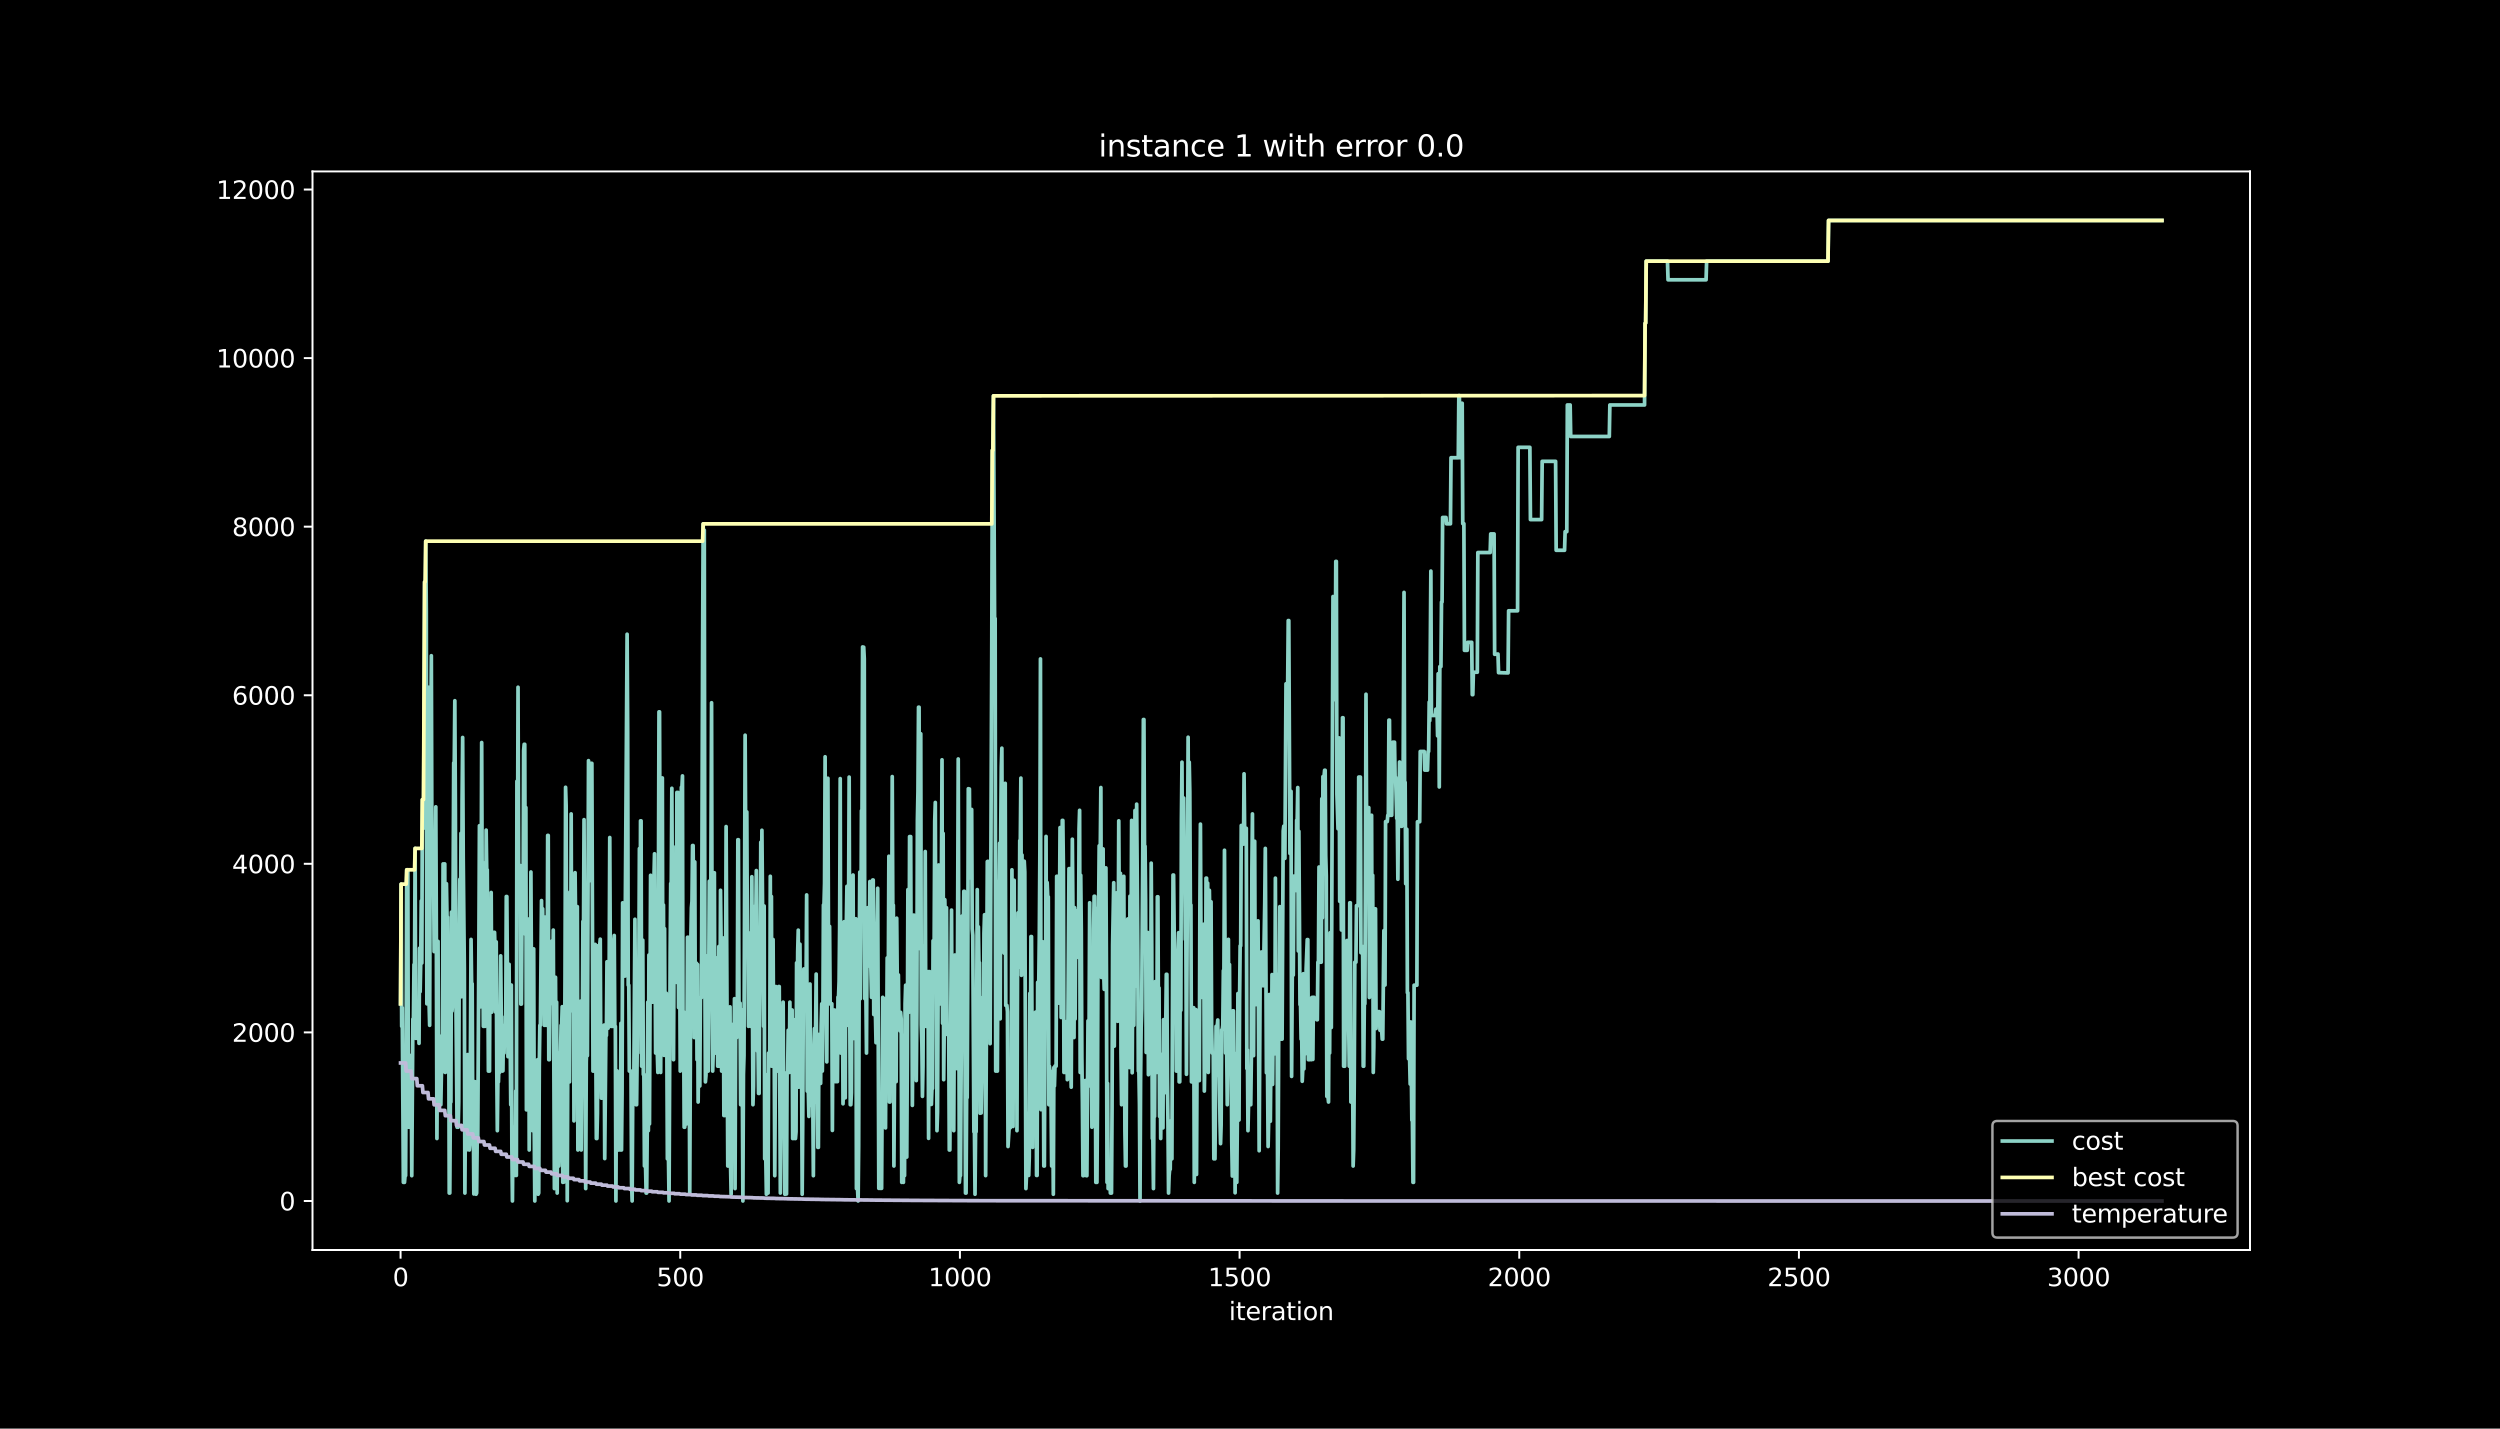 <?xml version="1.0" encoding="utf-8" standalone="no"?>
<!DOCTYPE svg PUBLIC "-//W3C//DTD SVG 1.1//EN"
  "http://www.w3.org/Graphics/SVG/1.1/DTD/svg11.dtd">
<svg height="576pt" version="1.1" viewBox="0 0 1008 576" width="1008pt" xmlns="http://www.w3.org/2000/svg" xmlns:xlink="http://www.w3.org/1999/xlink">
 <defs>
  <style type="text/css">*{stroke-linecap:butt;stroke-linejoin:round;}</style>
 </defs>
 <g id="figure_1">
  <g id="patch_1">
   <path d="M 0 576 
L 1008 576 
L 1008 0 
L 0 0 
z
"/>
  </g>
  <g id="axes_1">
   <g id="patch_2">
    <path d="M 126 504 
L 907.2 504 
L 907.2 69.12 
L 126 69.12 
z
"/>
   </g>
   <g id="matplotlib.axis_1">
    <g id="xtick_1">
     <g id="line2d_1">
      <defs>
       <path d="M 0 0 
L 0 3.5 
" id="m35c39deff6" style="stroke:#ffffff;stroke-width:0.8;"/>
      </defs>
      <g>
       <use style="fill:#ffffff;stroke:#ffffff;stroke-width:0.8;" x="161.509" xlink:href="#m35c39deff6" y="504"/>
      </g>
     </g>
     <g id="text_1">
      <!-- 0 -->
      <g style="fill:#ffffff;" transform="translate(158.328 518.598)scale(0.1 -0.1)">
       <defs>
        <path d="M 2034 4250 
Q 1547 4250 1301 3770 
Q 1056 3291 1056 2328 
Q 1056 1369 1301 889 
Q 1547 409 2034 409 
Q 2525 409 2770 889 
Q 3016 1369 3016 2328 
Q 3016 3291 2770 3770 
Q 2525 4250 2034 4250 
z
M 2034 4750 
Q 2819 4750 3233 4129 
Q 3647 3509 3647 2328 
Q 3647 1150 3233 529 
Q 2819 -91 2034 -91 
Q 1250 -91 836 529 
Q 422 1150 422 2328 
Q 422 3509 836 4129 
Q 1250 4750 2034 4750 
z
" id="DejaVuSans-30" transform="scale(0.016)"/>
       </defs>
       <use xlink:href="#DejaVuSans-30"/>
      </g>
     </g>
    </g>
    <g id="xtick_2">
     <g id="line2d_2">
      <g>
       <use style="fill:#ffffff;stroke:#ffffff;stroke-width:0.8;" x="274.272" xlink:href="#m35c39deff6" y="504"/>
      </g>
     </g>
     <g id="text_2">
      <!-- 500 -->
      <g style="fill:#ffffff;" transform="translate(264.728 518.598)scale(0.1 -0.1)">
       <defs>
        <path d="M 691 4666 
L 3169 4666 
L 3169 4134 
L 1269 4134 
L 1269 2991 
Q 1406 3038 1543 3061 
Q 1681 3084 1819 3084 
Q 2600 3084 3056 2656 
Q 3513 2228 3513 1497 
Q 3513 744 3044 326 
Q 2575 -91 1722 -91 
Q 1428 -91 1123 -41 
Q 819 9 494 109 
L 494 744 
Q 775 591 1075 516 
Q 1375 441 1709 441 
Q 2250 441 2565 725 
Q 2881 1009 2881 1497 
Q 2881 1984 2565 2268 
Q 2250 2553 1709 2553 
Q 1456 2553 1204 2497 
Q 953 2441 691 2322 
L 691 4666 
z
" id="DejaVuSans-35" transform="scale(0.016)"/>
       </defs>
       <use xlink:href="#DejaVuSans-35"/>
       <use x="63.623" xlink:href="#DejaVuSans-30"/>
       <use x="127.246" xlink:href="#DejaVuSans-30"/>
      </g>
     </g>
    </g>
    <g id="xtick_3">
     <g id="line2d_3">
      <g>
       <use style="fill:#ffffff;stroke:#ffffff;stroke-width:0.8;" x="387.035" xlink:href="#m35c39deff6" y="504"/>
      </g>
     </g>
     <g id="text_3">
      <!-- 1000 -->
      <g style="fill:#ffffff;" transform="translate(374.31 518.598)scale(0.1 -0.1)">
       <defs>
        <path d="M 794 531 
L 1825 531 
L 1825 4091 
L 703 3866 
L 703 4441 
L 1819 4666 
L 2450 4666 
L 2450 531 
L 3481 531 
L 3481 0 
L 794 0 
L 794 531 
z
" id="DejaVuSans-31" transform="scale(0.016)"/>
       </defs>
       <use xlink:href="#DejaVuSans-31"/>
       <use x="63.623" xlink:href="#DejaVuSans-30"/>
       <use x="127.246" xlink:href="#DejaVuSans-30"/>
       <use x="190.869" xlink:href="#DejaVuSans-30"/>
      </g>
     </g>
    </g>
    <g id="xtick_4">
     <g id="line2d_4">
      <g>
       <use style="fill:#ffffff;stroke:#ffffff;stroke-width:0.8;" x="499.798" xlink:href="#m35c39deff6" y="504"/>
      </g>
     </g>
     <g id="text_4">
      <!-- 1500 -->
      <g style="fill:#ffffff;" transform="translate(487.073 518.598)scale(0.1 -0.1)">
       <use xlink:href="#DejaVuSans-31"/>
       <use x="63.623" xlink:href="#DejaVuSans-35"/>
       <use x="127.246" xlink:href="#DejaVuSans-30"/>
       <use x="190.869" xlink:href="#DejaVuSans-30"/>
      </g>
     </g>
    </g>
    <g id="xtick_5">
     <g id="line2d_5">
      <g>
       <use style="fill:#ffffff;stroke:#ffffff;stroke-width:0.8;" x="612.561" xlink:href="#m35c39deff6" y="504"/>
      </g>
     </g>
     <g id="text_5">
      <!-- 2000 -->
      <g style="fill:#ffffff;" transform="translate(599.836 518.598)scale(0.1 -0.1)">
       <defs>
        <path d="M 1228 531 
L 3431 531 
L 3431 0 
L 469 0 
L 469 531 
Q 828 903 1448 1529 
Q 2069 2156 2228 2338 
Q 2531 2678 2651 2914 
Q 2772 3150 2772 3378 
Q 2772 3750 2511 3984 
Q 2250 4219 1831 4219 
Q 1534 4219 1204 4116 
Q 875 4013 500 3803 
L 500 4441 
Q 881 4594 1212 4672 
Q 1544 4750 1819 4750 
Q 2544 4750 2975 4387 
Q 3406 4025 3406 3419 
Q 3406 3131 3298 2873 
Q 3191 2616 2906 2266 
Q 2828 2175 2409 1742 
Q 1991 1309 1228 531 
z
" id="DejaVuSans-32" transform="scale(0.016)"/>
       </defs>
       <use xlink:href="#DejaVuSans-32"/>
       <use x="63.623" xlink:href="#DejaVuSans-30"/>
       <use x="127.246" xlink:href="#DejaVuSans-30"/>
       <use x="190.869" xlink:href="#DejaVuSans-30"/>
      </g>
     </g>
    </g>
    <g id="xtick_6">
     <g id="line2d_6">
      <g>
       <use style="fill:#ffffff;stroke:#ffffff;stroke-width:0.8;" x="725.324" xlink:href="#m35c39deff6" y="504"/>
      </g>
     </g>
     <g id="text_6">
      <!-- 2500 -->
      <g style="fill:#ffffff;" transform="translate(712.599 518.598)scale(0.1 -0.1)">
       <use xlink:href="#DejaVuSans-32"/>
       <use x="63.623" xlink:href="#DejaVuSans-35"/>
       <use x="127.246" xlink:href="#DejaVuSans-30"/>
       <use x="190.869" xlink:href="#DejaVuSans-30"/>
      </g>
     </g>
    </g>
    <g id="xtick_7">
     <g id="line2d_7">
      <g>
       <use style="fill:#ffffff;stroke:#ffffff;stroke-width:0.8;" x="838.088" xlink:href="#m35c39deff6" y="504"/>
      </g>
     </g>
     <g id="text_7">
      <!-- 3000 -->
      <g style="fill:#ffffff;" transform="translate(825.363 518.598)scale(0.1 -0.1)">
       <defs>
        <path d="M 2597 2516 
Q 3050 2419 3304 2112 
Q 3559 1806 3559 1356 
Q 3559 666 3084 287 
Q 2609 -91 1734 -91 
Q 1441 -91 1130 -33 
Q 819 25 488 141 
L 488 750 
Q 750 597 1062 519 
Q 1375 441 1716 441 
Q 2309 441 2620 675 
Q 2931 909 2931 1356 
Q 2931 1769 2642 2001 
Q 2353 2234 1838 2234 
L 1294 2234 
L 1294 2753 
L 1863 2753 
Q 2328 2753 2575 2939 
Q 2822 3125 2822 3475 
Q 2822 3834 2567 4026 
Q 2313 4219 1838 4219 
Q 1578 4219 1281 4162 
Q 984 4106 628 3988 
L 628 4550 
Q 988 4650 1302 4700 
Q 1616 4750 1894 4750 
Q 2613 4750 3031 4423 
Q 3450 4097 3450 3541 
Q 3450 3153 3228 2886 
Q 3006 2619 2597 2516 
z
" id="DejaVuSans-33" transform="scale(0.016)"/>
       </defs>
       <use xlink:href="#DejaVuSans-33"/>
       <use x="63.623" xlink:href="#DejaVuSans-30"/>
       <use x="127.246" xlink:href="#DejaVuSans-30"/>
       <use x="190.869" xlink:href="#DejaVuSans-30"/>
      </g>
     </g>
    </g>
    <g id="text_8">
     <!-- iteration -->
     <g style="fill:#ffffff;" transform="translate(495.477 532.277)scale(0.1 -0.1)">
      <defs>
       <path d="M 603 3500 
L 1178 3500 
L 1178 0 
L 603 0 
L 603 3500 
z
M 603 4863 
L 1178 4863 
L 1178 4134 
L 603 4134 
L 603 4863 
z
" id="DejaVuSans-69" transform="scale(0.016)"/>
       <path d="M 1172 4494 
L 1172 3500 
L 2356 3500 
L 2356 3053 
L 1172 3053 
L 1172 1153 
Q 1172 725 1289 603 
Q 1406 481 1766 481 
L 2356 481 
L 2356 0 
L 1766 0 
Q 1100 0 847 248 
Q 594 497 594 1153 
L 594 3053 
L 172 3053 
L 172 3500 
L 594 3500 
L 594 4494 
L 1172 4494 
z
" id="DejaVuSans-74" transform="scale(0.016)"/>
       <path d="M 3597 1894 
L 3597 1613 
L 953 1613 
Q 991 1019 1311 708 
Q 1631 397 2203 397 
Q 2534 397 2845 478 
Q 3156 559 3463 722 
L 3463 178 
Q 3153 47 2828 -22 
Q 2503 -91 2169 -91 
Q 1331 -91 842 396 
Q 353 884 353 1716 
Q 353 2575 817 3079 
Q 1281 3584 2069 3584 
Q 2775 3584 3186 3129 
Q 3597 2675 3597 1894 
z
M 3022 2063 
Q 3016 2534 2758 2815 
Q 2500 3097 2075 3097 
Q 1594 3097 1305 2825 
Q 1016 2553 972 2059 
L 3022 2063 
z
" id="DejaVuSans-65" transform="scale(0.016)"/>
       <path d="M 2631 2963 
Q 2534 3019 2420 3045 
Q 2306 3072 2169 3072 
Q 1681 3072 1420 2755 
Q 1159 2438 1159 1844 
L 1159 0 
L 581 0 
L 581 3500 
L 1159 3500 
L 1159 2956 
Q 1341 3275 1631 3429 
Q 1922 3584 2338 3584 
Q 2397 3584 2469 3576 
Q 2541 3569 2628 3553 
L 2631 2963 
z
" id="DejaVuSans-72" transform="scale(0.016)"/>
       <path d="M 2194 1759 
Q 1497 1759 1228 1600 
Q 959 1441 959 1056 
Q 959 750 1161 570 
Q 1363 391 1709 391 
Q 2188 391 2477 730 
Q 2766 1069 2766 1631 
L 2766 1759 
L 2194 1759 
z
M 3341 1997 
L 3341 0 
L 2766 0 
L 2766 531 
Q 2569 213 2275 61 
Q 1981 -91 1556 -91 
Q 1019 -91 701 211 
Q 384 513 384 1019 
Q 384 1609 779 1909 
Q 1175 2209 1959 2209 
L 2766 2209 
L 2766 2266 
Q 2766 2663 2505 2880 
Q 2244 3097 1772 3097 
Q 1472 3097 1187 3025 
Q 903 2953 641 2809 
L 641 3341 
Q 956 3463 1253 3523 
Q 1550 3584 1831 3584 
Q 2591 3584 2966 3190 
Q 3341 2797 3341 1997 
z
" id="DejaVuSans-61" transform="scale(0.016)"/>
       <path d="M 1959 3097 
Q 1497 3097 1228 2736 
Q 959 2375 959 1747 
Q 959 1119 1226 758 
Q 1494 397 1959 397 
Q 2419 397 2687 759 
Q 2956 1122 2956 1747 
Q 2956 2369 2687 2733 
Q 2419 3097 1959 3097 
z
M 1959 3584 
Q 2709 3584 3137 3096 
Q 3566 2609 3566 1747 
Q 3566 888 3137 398 
Q 2709 -91 1959 -91 
Q 1206 -91 779 398 
Q 353 888 353 1747 
Q 353 2609 779 3096 
Q 1206 3584 1959 3584 
z
" id="DejaVuSans-6f" transform="scale(0.016)"/>
       <path d="M 3513 2113 
L 3513 0 
L 2938 0 
L 2938 2094 
Q 2938 2591 2744 2837 
Q 2550 3084 2163 3084 
Q 1697 3084 1428 2787 
Q 1159 2491 1159 1978 
L 1159 0 
L 581 0 
L 581 3500 
L 1159 3500 
L 1159 2956 
Q 1366 3272 1645 3428 
Q 1925 3584 2291 3584 
Q 2894 3584 3203 3211 
Q 3513 2838 3513 2113 
z
" id="DejaVuSans-6e" transform="scale(0.016)"/>
      </defs>
      <use xlink:href="#DejaVuSans-69"/>
      <use x="27.783" xlink:href="#DejaVuSans-74"/>
      <use x="66.992" xlink:href="#DejaVuSans-65"/>
      <use x="128.516" xlink:href="#DejaVuSans-72"/>
      <use x="169.629" xlink:href="#DejaVuSans-61"/>
      <use x="230.908" xlink:href="#DejaVuSans-74"/>
      <use x="270.117" xlink:href="#DejaVuSans-69"/>
      <use x="297.9" xlink:href="#DejaVuSans-6f"/>
      <use x="359.082" xlink:href="#DejaVuSans-6e"/>
     </g>
    </g>
   </g>
   <g id="matplotlib.axis_2">
    <g id="ytick_1">
     <g id="line2d_8">
      <defs>
       <path d="M 0 0 
L -3.5 0 
" id="m9df105508a" style="stroke:#ffffff;stroke-width:0.8;"/>
      </defs>
      <g>
       <use style="fill:#ffffff;stroke:#ffffff;stroke-width:0.8;" x="126" xlink:href="#m9df105508a" y="484.233"/>
      </g>
     </g>
     <g id="text_9">
      <!-- 0 -->
      <g style="fill:#ffffff;" transform="translate(112.638 488.032)scale(0.1 -0.1)">
       <use xlink:href="#DejaVuSans-30"/>
      </g>
     </g>
    </g>
    <g id="ytick_2">
     <g id="line2d_9">
      <g>
       <use style="fill:#ffffff;stroke:#ffffff;stroke-width:0.8;" x="126" xlink:href="#m9df105508a" y="416.263"/>
      </g>
     </g>
     <g id="text_10">
      <!-- 2000 -->
      <g style="fill:#ffffff;" transform="translate(93.55 420.062)scale(0.1 -0.1)">
       <use xlink:href="#DejaVuSans-32"/>
       <use x="63.623" xlink:href="#DejaVuSans-30"/>
       <use x="127.246" xlink:href="#DejaVuSans-30"/>
       <use x="190.869" xlink:href="#DejaVuSans-30"/>
      </g>
     </g>
    </g>
    <g id="ytick_3">
     <g id="line2d_10">
      <g>
       <use style="fill:#ffffff;stroke:#ffffff;stroke-width:0.8;" x="126" xlink:href="#m9df105508a" y="348.293"/>
      </g>
     </g>
     <g id="text_11">
      <!-- 4000 -->
      <g style="fill:#ffffff;" transform="translate(93.55 352.093)scale(0.1 -0.1)">
       <defs>
        <path d="M 2419 4116 
L 825 1625 
L 2419 1625 
L 2419 4116 
z
M 2253 4666 
L 3047 4666 
L 3047 1625 
L 3713 1625 
L 3713 1100 
L 3047 1100 
L 3047 0 
L 2419 0 
L 2419 1100 
L 313 1100 
L 313 1709 
L 2253 4666 
z
" id="DejaVuSans-34" transform="scale(0.016)"/>
       </defs>
       <use xlink:href="#DejaVuSans-34"/>
       <use x="63.623" xlink:href="#DejaVuSans-30"/>
       <use x="127.246" xlink:href="#DejaVuSans-30"/>
       <use x="190.869" xlink:href="#DejaVuSans-30"/>
      </g>
     </g>
    </g>
    <g id="ytick_4">
     <g id="line2d_11">
      <g>
       <use style="fill:#ffffff;stroke:#ffffff;stroke-width:0.8;" x="126" xlink:href="#m9df105508a" y="280.324"/>
      </g>
     </g>
     <g id="text_12">
      <!-- 6000 -->
      <g style="fill:#ffffff;" transform="translate(93.55 284.123)scale(0.1 -0.1)">
       <defs>
        <path d="M 2113 2584 
Q 1688 2584 1439 2293 
Q 1191 2003 1191 1497 
Q 1191 994 1439 701 
Q 1688 409 2113 409 
Q 2538 409 2786 701 
Q 3034 994 3034 1497 
Q 3034 2003 2786 2293 
Q 2538 2584 2113 2584 
z
M 3366 4563 
L 3366 3988 
Q 3128 4100 2886 4159 
Q 2644 4219 2406 4219 
Q 1781 4219 1451 3797 
Q 1122 3375 1075 2522 
Q 1259 2794 1537 2939 
Q 1816 3084 2150 3084 
Q 2853 3084 3261 2657 
Q 3669 2231 3669 1497 
Q 3669 778 3244 343 
Q 2819 -91 2113 -91 
Q 1303 -91 875 529 
Q 447 1150 447 2328 
Q 447 3434 972 4092 
Q 1497 4750 2381 4750 
Q 2619 4750 2861 4703 
Q 3103 4656 3366 4563 
z
" id="DejaVuSans-36" transform="scale(0.016)"/>
       </defs>
       <use xlink:href="#DejaVuSans-36"/>
       <use x="63.623" xlink:href="#DejaVuSans-30"/>
       <use x="127.246" xlink:href="#DejaVuSans-30"/>
       <use x="190.869" xlink:href="#DejaVuSans-30"/>
      </g>
     </g>
    </g>
    <g id="ytick_5">
     <g id="line2d_12">
      <g>
       <use style="fill:#ffffff;stroke:#ffffff;stroke-width:0.8;" x="126" xlink:href="#m9df105508a" y="212.354"/>
      </g>
     </g>
     <g id="text_13">
      <!-- 8000 -->
      <g style="fill:#ffffff;" transform="translate(93.55 216.153)scale(0.1 -0.1)">
       <defs>
        <path d="M 2034 2216 
Q 1584 2216 1326 1975 
Q 1069 1734 1069 1313 
Q 1069 891 1326 650 
Q 1584 409 2034 409 
Q 2484 409 2743 651 
Q 3003 894 3003 1313 
Q 3003 1734 2745 1975 
Q 2488 2216 2034 2216 
z
M 1403 2484 
Q 997 2584 770 2862 
Q 544 3141 544 3541 
Q 544 4100 942 4425 
Q 1341 4750 2034 4750 
Q 2731 4750 3128 4425 
Q 3525 4100 3525 3541 
Q 3525 3141 3298 2862 
Q 3072 2584 2669 2484 
Q 3125 2378 3379 2068 
Q 3634 1759 3634 1313 
Q 3634 634 3220 271 
Q 2806 -91 2034 -91 
Q 1263 -91 848 271 
Q 434 634 434 1313 
Q 434 1759 690 2068 
Q 947 2378 1403 2484 
z
M 1172 3481 
Q 1172 3119 1398 2916 
Q 1625 2713 2034 2713 
Q 2441 2713 2670 2916 
Q 2900 3119 2900 3481 
Q 2900 3844 2670 4047 
Q 2441 4250 2034 4250 
Q 1625 4250 1398 4047 
Q 1172 3844 1172 3481 
z
" id="DejaVuSans-38" transform="scale(0.016)"/>
       </defs>
       <use xlink:href="#DejaVuSans-38"/>
       <use x="63.623" xlink:href="#DejaVuSans-30"/>
       <use x="127.246" xlink:href="#DejaVuSans-30"/>
       <use x="190.869" xlink:href="#DejaVuSans-30"/>
      </g>
     </g>
    </g>
    <g id="ytick_6">
     <g id="line2d_13">
      <g>
       <use style="fill:#ffffff;stroke:#ffffff;stroke-width:0.8;" x="126" xlink:href="#m9df105508a" y="144.384"/>
      </g>
     </g>
     <g id="text_14">
      <!-- 10000 -->
      <g style="fill:#ffffff;" transform="translate(87.188 148.184)scale(0.1 -0.1)">
       <use xlink:href="#DejaVuSans-31"/>
       <use x="63.623" xlink:href="#DejaVuSans-30"/>
       <use x="127.246" xlink:href="#DejaVuSans-30"/>
       <use x="190.869" xlink:href="#DejaVuSans-30"/>
       <use x="254.492" xlink:href="#DejaVuSans-30"/>
      </g>
     </g>
    </g>
    <g id="ytick_7">
     <g id="line2d_14">
      <g>
       <use style="fill:#ffffff;stroke:#ffffff;stroke-width:0.8;" x="126" xlink:href="#m9df105508a" y="76.415"/>
      </g>
     </g>
     <g id="text_15">
      <!-- 12000 -->
      <g style="fill:#ffffff;" transform="translate(87.188 80.214)scale(0.1 -0.1)">
       <use xlink:href="#DejaVuSans-31"/>
       <use x="63.623" xlink:href="#DejaVuSans-32"/>
       <use x="127.246" xlink:href="#DejaVuSans-30"/>
       <use x="190.869" xlink:href="#DejaVuSans-30"/>
       <use x="254.492" xlink:href="#DejaVuSans-30"/>
      </g>
     </g>
    </g>
   </g>
   <g id="line2d_15">
    <path clip-path="url(#p0a0a5f8f5c)" d="M 161.509 404.742 
L 161.735 356.484 
L 161.96 413.816 
L 162.186 406.306 
L 162.637 476.722 
L 163.088 476.722 
L 163.313 474.003 
L 163.539 474.003 
L 163.764 427.274 
L 163.99 350.706 
L 164.441 350.706 
L 164.666 454.496 
L 164.892 433.935 
L 165.118 454.496 
L 165.343 429.449 
L 165.569 444.301 
L 165.794 425.507 
L 166.02 474.037 
L 166.471 410.859 
L 166.696 410.859 
L 166.922 388.905 
L 167.147 388.905 
L 167.373 342.074 
L 167.598 418.642 
L 168.5 418.642 
L 168.726 411.131 
L 168.951 420.681 
L 169.177 382.312 
L 169.403 399.848 
L 169.628 388.294 
L 169.854 363.247 
L 170.079 388.294 
L 170.305 322.397 
L 170.53 333.952 
L 170.756 333.952 
L 171.207 234.614 
L 171.432 256.568 
L 171.658 218.2 
L 171.883 246.543 
L 172.109 404.742 
L 172.334 353.663 
L 172.56 277.095 
L 172.785 277.095 
L 173.011 404.742 
L 173.236 413.408 
L 173.462 336.841 
L 173.913 264.385 
L 174.139 340.953 
L 174.59 340.953 
L 174.815 349.585 
L 175.041 383.672 
L 175.266 369.738 
L 175.717 325.32 
L 175.943 378.71 
L 176.168 459.05 
L 176.619 379.559 
L 176.845 445.422 
L 177.07 445.422 
L 177.296 442.873 
L 177.521 417.826 
L 177.747 445.422 
L 177.972 432.406 
L 178.198 432.406 
L 178.424 424.895 
L 178.649 348.327 
L 178.875 424.895 
L 179.1 348.327 
L 179.326 348.327 
L 179.551 432.406 
L 179.777 422.21 
L 180.002 356.314 
L 180.228 369.772 
L 180.453 369.772 
L 180.679 400.63 
L 180.904 400.63 
L 181.13 481.038 
L 181.355 481.038 
L 181.581 444.335 
L 181.806 444.335 
L 182.032 367.767 
L 182.257 407.665 
L 182.483 404.47 
L 182.934 307.58 
L 183.16 307.58 
L 183.385 282.533 
L 183.611 326.849 
L 183.836 403.417 
L 184.287 454.496 
L 184.513 451.777 
L 184.738 454.496 
L 184.964 444.301 
L 185.189 378.404 
L 185.415 354.513 
L 185.64 384.249 
L 185.866 335.991 
L 186.091 401.887 
L 186.317 322.397 
L 186.542 297.35 
L 186.768 345.609 
L 187.219 390.503 
L 187.445 481.038 
L 187.67 446.951 
L 187.896 446.849 
L 188.121 463.57 
L 188.347 463.57 
L 188.572 425.201 
L 188.798 455.787 
L 189.023 463.57 
L 189.249 463.672 
L 189.474 461.123 
L 189.925 378.778 
L 190.151 396.62 
L 190.376 396.62 
L 190.602 447.427 
L 190.827 447.325 
L 191.053 481.412 
L 191.279 436.11 
L 191.73 436.212 
L 191.955 481.514 
L 192.181 481.038 
L 192.406 459.084 
L 192.632 459.084 
L 193.083 381.463 
L 193.308 332.932 
L 193.534 354.886 
L 193.759 405.966 
L 193.985 365.286 
L 194.21 299.389 
L 194.436 365.286 
L 194.661 365.286 
L 194.887 413.816 
L 195.112 413.816 
L 195.338 347.92 
L 195.564 413.816 
L 195.789 411.267 
L 196.015 334.7 
L 196.24 350.706 
L 196.466 350.706 
L 196.917 431.862 
L 197.368 431.862 
L 197.593 380.783 
L 197.819 408.107 
L 198.044 359.848 
L 198.27 408.107 
L 198.495 405.388 
L 198.721 405.388 
L 198.946 383.434 
L 199.172 375.923 
L 199.397 375.923 
L 199.623 383.434 
L 199.849 408.107 
L 200.074 379.763 
L 200.3 430.843 
L 200.525 455.889 
L 200.751 436.212 
L 200.976 436.212 
L 201.202 427.274 
L 201.427 432.406 
L 201.878 385.405 
L 202.104 409.908 
L 202.329 409.908 
L 202.555 431.862 
L 202.78 431.76 
L 203.006 413.714 
L 203.231 424.589 
L 203.457 413.408 
L 203.908 413.306 
L 204.134 361.48 
L 204.359 361.48 
L 204.81 426.051 
L 205.036 416.025 
L 205.261 388.803 
L 205.487 420.715 
L 205.712 420.273 
L 205.938 445.422 
L 206.163 397.164 
L 206.389 463.672 
L 206.614 484.233 
L 206.84 454.496 
L 207.516 454.394 
L 207.742 473.935 
L 207.967 439.849 
L 208.193 473.935 
L 208.419 314.988 
L 208.644 356.586 
L 208.87 277.095 
L 209.095 349.075 
L 209.772 348.973 
L 209.997 404.844 
L 210.223 404.844 
L 210.448 370.757 
L 210.674 365.966 
L 210.899 373.476 
L 211.125 302.652 
L 211.35 300.103 
L 211.576 300.103 
L 211.801 376.671 
L 212.027 325.592 
L 212.252 447.495 
L 212.478 390.537 
L 212.704 406.407 
L 212.929 403.859 
L 213.155 370.553 
L 213.38 463.672 
L 213.831 402.669 
L 214.057 351.59 
L 214.282 394.343 
L 214.508 394.241 
L 214.733 455.889 
L 214.959 430.843 
L 215.184 382.584 
L 215.41 455.889 
L 215.635 484.233 
L 215.861 440.596 
L 216.086 433.086 
L 216.537 433.086 
L 216.763 427.274 
L 216.989 481.514 
L 217.214 481.038 
L 217.44 429.959 
L 217.665 413.408 
L 217.891 413.408 
L 218.342 363.111 
L 218.567 391.454 
L 218.793 366.407 
L 219.018 388.362 
L 219.244 388.362 
L 219.469 413.408 
L 219.695 369.772 
L 219.92 369.772 
L 220.146 413.408 
L 220.371 379.322 
L 220.597 413.408 
L 220.822 336.841 
L 221.048 336.841 
L 221.274 427.274 
L 221.499 427.274 
L 221.725 393.187 
L 221.95 393.187 
L 222.176 395.804 
L 222.401 393.255 
L 222.627 379.322 
L 222.852 404.742 
L 223.078 375.006 
L 223.529 479.237 
L 223.98 394.037 
L 224.205 429.687 
L 224.431 404.063 
L 224.656 481.038 
L 224.882 442.669 
L 225.107 431.76 
L 225.333 470.129 
L 225.559 462.618 
L 225.784 424.351 
L 226.01 424.351 
L 226.235 413.408 
L 226.461 413.408 
L 226.686 405.898 
L 226.912 476.722 
L 227.363 476.62 
L 227.814 394.003 
L 228.039 317.435 
L 228.265 324.946 
L 228.716 484.131 
L 228.941 424.487 
L 229.392 424.589 
L 229.618 436.212 
L 229.844 359.644 
L 230.069 407.665 
L 230.295 328.174 
L 230.52 404.946 
L 230.746 377.928 
L 230.971 375.379 
L 231.197 375.379 
L 231.422 451.947 
L 231.873 351.862 
L 232.099 373.952 
L 232.324 373.952 
L 232.55 384.147 
L 232.775 365.558 
L 233.001 463.672 
L 233.226 436.212 
L 233.452 436.212 
L 233.677 411.165 
L 233.903 411.165 
L 234.129 403.655 
L 234.354 463.672 
L 234.58 427.274 
L 234.805 419.764 
L 235.031 371.505 
L 235.256 379.016 
L 235.482 330.485 
L 236.158 479.237 
L 236.384 428.158 
L 236.609 420.647 
L 236.835 425.643 
L 237.286 306.696 
L 237.511 355.226 
L 237.737 329.738 
L 237.962 329.738 
L 238.188 307.784 
L 238.639 307.784 
L 239.09 431.862 
L 239.767 431.862 
L 239.992 380.783 
L 240.443 459.05 
L 240.669 459.05 
L 240.894 448.855 
L 241.12 381.327 
L 241.796 381.225 
L 242.022 378.676 
L 242.247 429.755 
L 242.473 442.771 
L 242.699 442.771 
L 242.924 429.211 
L 243.375 429.211 
L 243.601 413.306 
L 243.826 467.138 
L 244.277 417.521 
L 244.503 417.521 
L 244.728 387.784 
L 244.954 387.784 
L 245.179 414.598 
L 245.63 388.769 
L 245.856 337.69 
L 246.081 388.769 
L 246.307 413.816 
L 247.209 413.816 
L 247.435 379.729 
L 247.66 377.181 
L 247.886 413.816 
L 248.111 413.816 
L 248.337 484.233 
L 248.562 431.862 
L 248.788 431.76 
L 249.013 461.123 
L 249.239 463.672 
L 249.464 463.672 
L 249.69 438.625 
L 249.915 438.625 
L 250.141 463.672 
L 250.366 412.593 
L 250.592 463.672 
L 250.817 440.596 
L 251.043 364.028 
L 251.268 387.104 
L 251.494 387.104 
L 251.72 393.561 
L 251.945 393.561 
L 252.847 255.719 
L 253.073 294.088 
L 253.298 397.232 
L 253.524 397.232 
L 253.749 431.862 
L 254.426 431.862 
L 254.651 476.722 
L 254.877 484.233 
L 255.102 444.335 
L 255.328 444.335 
L 255.553 436.824 
L 256.005 370.655 
L 256.456 445.422 
L 256.681 445.422 
L 256.907 424.589 
L 257.132 424.589 
L 257.358 390.503 
L 257.583 390.401 
L 257.809 342.142 
L 258.034 401.786 
L 258.26 330.961 
L 258.485 330.961 
L 258.711 429.891 
L 258.936 427.342 
L 259.162 379.084 
L 259.387 433.255 
L 259.613 433.154 
L 259.838 470.129 
L 260.29 470.027 
L 260.515 481.038 
L 260.741 481.038 
L 260.966 455.889 
L 261.192 404.063 
L 261.417 455.889 
L 261.643 385.065 
L 261.868 453.171 
L 262.319 352.915 
L 262.545 404.063 
L 262.77 365.694 
L 262.996 404.063 
L 263.221 404.063 
L 263.447 402.669 
L 263.672 354.411 
L 263.898 344.249 
L 264.349 424.589 
L 264.575 376.331 
L 264.8 424.589 
L 265.026 424.589 
L 265.251 432.406 
L 265.702 287.019 
L 265.928 287.019 
L 266.379 432.406 
L 266.604 384.147 
L 266.83 362.193 
L 267.055 313.663 
L 267.281 413.408 
L 267.506 364.878 
L 267.732 425.507 
L 267.957 374.428 
L 268.183 425.507 
L 268.408 425.507 
L 268.634 400.46 
L 268.86 418.71 
L 269.085 467.24 
L 269.536 467.24 
L 269.762 484.233 
L 270.213 383.876 
L 270.438 356.212 
L 270.664 356.212 
L 270.889 317.843 
L 271.115 366.373 
L 271.34 341.327 
L 271.566 427.274 
L 271.791 376.195 
L 272.017 389.517 
L 272.242 393.255 
L 272.468 344.997 
L 272.693 396.076 
L 272.919 319.508 
L 273.37 319.508 
L 273.596 406.238 
L 273.821 406.238 
L 274.047 383.604 
L 274.272 431.862 
L 274.723 317.435 
L 274.949 317.435 
L 275.174 312.847 
L 275.4 429.891 
L 275.625 407.937 
L 275.851 454.496 
L 276.076 454.496 
L 276.302 451.777 
L 276.527 451.777 
L 276.753 453.171 
L 276.978 426.153 
L 277.204 377.894 
L 277.43 377.894 
L 277.655 426.153 
L 277.881 426.153 
L 278.106 481.038 
L 278.557 378.438 
L 278.783 365.966 
L 279.008 363.417 
L 279.234 340.919 
L 279.459 340.919 
L 279.685 365.966 
L 279.91 418.336 
L 280.136 347.512 
L 280.361 413.408 
L 280.587 388.362 
L 280.812 388.362 
L 281.038 427.274 
L 281.263 388.905 
L 281.489 444.335 
L 281.715 419.288 
L 281.94 415.549 
L 282.166 437.877 
L 282.391 402.227 
L 282.842 402.227 
L 283.293 259.763 
L 283.519 211.233 
L 283.744 226.526 
L 283.97 213.748 
L 284.195 387.682 
L 284.421 436.212 
L 284.646 433.663 
L 285.097 385.405 
L 285.323 387.954 
L 285.548 431.862 
L 286 355.294 
L 286.451 397.775 
L 286.902 283.348 
L 287.127 397.775 
L 287.353 431.862 
L 287.578 424.351 
L 288.029 351.896 
L 288.255 424.589 
L 288.706 424.589 
L 288.931 386.22 
L 289.382 429.891 
L 289.608 429.891 
L 289.833 381.633 
L 290.059 429.891 
L 290.285 413.816 
L 290.51 358.965 
L 290.736 379.559 
L 290.961 431.862 
L 291.187 409.908 
L 291.412 402.397 
L 291.638 378.2 
L 291.863 449.772 
L 292.314 449.772 
L 292.54 403.689 
L 292.765 333.272 
L 293.442 470.129 
L 293.893 470.129 
L 294.118 421.599 
L 294.344 405.966 
L 294.57 470.129 
L 294.795 481.514 
L 295.021 415.617 
L 295.246 413.069 
L 295.472 442.873 
L 295.697 432.406 
L 295.923 432.406 
L 296.148 402.669 
L 296.374 479.237 
L 296.599 413.34 
L 296.825 413.34 
L 297.05 418.336 
L 297.276 415.142 
L 297.501 338.574 
L 297.727 338.574 
L 297.952 404.47 
L 298.403 404.47 
L 298.629 445.422 
L 298.855 407.053 
L 299.08 445.422 
L 299.306 436.212 
L 299.531 484.233 
L 299.757 433.154 
L 299.982 425.643 
L 300.433 296.433 
L 300.659 337.52 
L 300.884 327.359 
L 301.11 327.359 
L 301.335 378.438 
L 301.561 375.889 
L 301.786 413.816 
L 302.012 388.769 
L 302.463 388.769 
L 302.688 413.816 
L 302.914 391.862 
L 303.14 353.493 
L 303.591 445.422 
L 303.816 437.911 
L 304.267 365.456 
L 304.493 372.966 
L 304.718 372.966 
L 304.944 351.012 
L 305.395 423.808 
L 305.62 420.613 
L 305.846 440.868 
L 306.071 440.868 
L 306.297 391.522 
L 306.522 386.22 
L 306.748 339.593 
L 306.973 368.854 
L 307.199 334.767 
L 307.876 413.816 
L 308.101 365.286 
L 308.327 467.24 
L 308.552 433.154 
L 308.778 467.24 
L 309.003 481.514 
L 309.229 451.777 
L 309.454 446.985 
L 309.68 481.038 
L 309.905 424.589 
L 310.131 429.891 
L 310.356 429.891 
L 310.582 353.323 
L 310.807 427.342 
L 311.033 361.446 
L 311.258 429.891 
L 311.484 378.812 
L 311.71 378.812 
L 311.935 422.958 
L 312.161 422.958 
L 312.386 474.037 
L 312.837 397.775 
L 313.063 431.862 
L 313.739 431.862 
L 313.965 397.775 
L 314.19 397.775 
L 314.641 481.038 
L 314.867 440.596 
L 315.092 438.047 
L 315.318 440.596 
L 315.543 412.253 
L 315.769 404.063 
L 315.994 453.171 
L 316.22 453.171 
L 316.446 481.514 
L 316.897 481.412 
L 317.122 481.412 
L 317.348 432.304 
L 317.573 432.406 
L 317.799 415.413 
L 318.024 429.891 
L 318.25 432.406 
L 318.475 404.063 
L 318.701 429.687 
L 319.152 429.687 
L 319.377 407.223 
L 319.603 459.05 
L 319.828 459.05 
L 320.279 411.165 
L 320.505 459.05 
L 320.731 459.05 
L 320.956 456.331 
L 321.182 388.226 
L 321.407 413.408 
L 321.633 383.672 
L 321.858 375.039 
L 322.084 438.353 
L 322.309 431.76 
L 322.535 380.681 
L 322.76 419.05 
L 322.986 430.435 
L 323.211 430.435 
L 323.437 481.514 
L 323.662 451.777 
L 323.888 404.946 
L 324.113 390.673 
L 324.339 407.665 
L 324.564 397.469 
L 324.79 397.469 
L 325.016 394.921 
L 325.241 360.834 
L 325.467 439.951 
L 325.918 439.951 
L 326.143 450.146 
L 326.594 396.756 
L 326.82 445.694 
L 327.045 445.694 
L 327.271 444.301 
L 327.722 444.301 
L 327.947 474.037 
L 328.173 422.21 
L 328.398 414.7 
L 328.624 424.895 
L 328.849 414.7 
L 329.075 392.746 
L 329.301 444.572 
L 329.526 437.775 
L 329.752 462.618 
L 329.977 462.618 
L 330.203 417.079 
L 330.428 436.824 
L 330.879 436.824 
L 331.105 413.408 
L 331.33 404.742 
L 331.556 431.862 
L 331.781 413.408 
L 332.007 364.878 
L 332.232 364.878 
L 332.458 356.212 
L 332.683 305.133 
L 332.909 378.812 
L 333.134 378.812 
L 333.36 428.158 
L 333.586 384.623 
L 333.811 313.799 
L 334.037 380.783 
L 334.262 373.51 
L 334.488 373.51 
L 334.713 404.81 
L 335.39 404.708 
L 335.615 455.787 
L 335.841 407.257 
L 336.517 407.257 
L 336.743 436.11 
L 337.645 436.11 
L 337.871 402.023 
L 338.096 402.023 
L 338.322 395.702 
L 338.547 373.578 
L 338.773 313.935 
L 338.998 424.589 
L 339.224 424.487 
L 339.449 390.401 
L 339.675 398.217 
L 339.9 445.048 
L 340.126 437.538 
L 340.351 371.641 
L 340.577 371.743 
L 340.802 442.635 
L 341.028 371.811 
L 341.253 371.811 
L 341.479 357.367 
L 341.93 413.408 
L 342.381 313.323 
L 342.607 404.402 
L 342.832 445.422 
L 343.058 445.422 
L 343.283 440.596 
L 343.509 392.066 
L 343.734 418.71 
L 343.96 352.813 
L 344.185 418.71 
L 344.862 418.71 
L 345.087 370.452 
L 345.313 479.237 
L 345.538 430.979 
L 345.764 479.237 
L 345.989 484.233 
L 346.215 462.279 
L 346.441 385.711 
L 346.666 351.624 
L 346.892 402.669 
L 347.117 377.928 
L 347.343 326.849 
L 347.568 326.747 
L 347.794 260.85 
L 348.245 260.952 
L 348.47 265.642 
L 348.696 402.669 
L 349.147 402.669 
L 349.372 424.589 
L 349.598 373.51 
L 349.823 366 
L 350.049 373.51 
L 350.274 373.51 
L 350.5 389.517 
L 350.726 355.43 
L 350.951 382.074 
L 351.402 402.125 
L 351.628 363.757 
L 351.853 354.819 
L 352.079 354.819 
L 352.304 409.058 
L 352.755 408.956 
L 352.981 408.956 
L 353.206 420.409 
L 353.432 372.151 
L 353.657 372.049 
L 353.883 358.149 
L 354.334 479.135 
L 354.559 457.181 
L 354.785 479.135 
L 355.462 479.135 
L 355.913 402.125 
L 356.138 436.212 
L 356.589 402.635 
L 356.815 448.175 
L 357.04 454.768 
L 357.266 409.908 
L 357.491 424.589 
L 357.717 386.22 
L 357.942 393.493 
L 358.168 393.493 
L 358.393 345.235 
L 358.619 444.335 
L 358.844 444.335 
L 359.07 392.508 
L 359.296 407.359 
L 359.521 379.016 
L 359.747 313.119 
L 359.972 364.946 
L 360.198 364.946 
L 360.423 470.129 
L 360.649 436.212 
L 361.325 436.11 
L 361.551 370.214 
L 361.776 396.28 
L 362.002 393.085 
L 362.227 393.085 
L 362.453 415.04 
L 362.678 412.491 
L 362.904 415.685 
L 363.129 408.175 
L 363.355 410.826 
L 363.581 476.722 
L 364.032 417.453 
L 364.257 476.722 
L 364.483 446.985 
L 364.708 474.003 
L 364.934 404.742 
L 365.159 397.232 
L 365.385 466.527 
L 365.61 466.527 
L 365.836 424.589 
L 366.061 358.693 
L 366.287 365.966 
L 366.512 408.141 
L 366.738 337.316 
L 367.189 337.316 
L 367.414 408.141 
L 367.64 369.772 
L 367.866 445.694 
L 368.317 368.99 
L 368.542 368.99 
L 368.768 429.891 
L 368.993 429.891 
L 369.219 381.361 
L 369.444 435.702 
L 369.67 407.359 
L 369.895 330.791 
L 370.121 319.236 
L 370.346 285.15 
L 370.572 285.15 
L 370.797 382.482 
L 371.248 295.855 
L 371.474 413.17 
L 371.699 420.681 
L 371.925 442.058 
L 372.151 429.891 
L 372.376 381.361 
L 372.602 381.361 
L 372.827 413.748 
L 373.053 343.332 
L 373.278 413.816 
L 373.729 413.816 
L 373.955 391.862 
L 374.18 391.76 
L 374.406 458.982 
L 374.631 391.76 
L 374.857 391.76 
L 375.082 445.286 
L 375.533 445.286 
L 375.759 438.897 
L 375.984 438.897 
L 376.21 379.322 
L 376.661 379.322 
L 376.887 331.063 
L 377.112 323.552 
L 377.338 400.12 
L 377.563 378.166 
L 377.789 455.889 
L 378.014 448.379 
L 378.465 348.769 
L 378.691 397.3 
L 378.916 404.81 
L 379.142 366.441 
L 379.367 394.785 
L 379.818 306.356 
L 380.044 412.593 
L 380.269 336.025 
L 380.495 435.329 
L 380.721 413.816 
L 380.946 362.737 
L 381.172 373.51 
L 381.397 373.51 
L 381.623 366 
L 381.848 417.079 
L 382.525 417.079 
L 382.75 463.672 
L 382.976 463.672 
L 383.652 366.951 
L 383.878 421.191 
L 384.103 443.145 
L 384.329 436.212 
L 384.554 455.889 
L 384.78 407.359 
L 385.005 385.065 
L 385.231 412.253 
L 385.457 412.253 
L 385.682 430.843 
L 385.908 430.843 
L 386.359 306.016 
L 386.81 476.722 
L 387.035 474.003 
L 387.261 474.003 
L 387.712 403.417 
L 387.937 369.33 
L 388.163 394.377 
L 388.614 359.372 
L 388.839 359.372 
L 389.29 481.038 
L 389.516 481.038 
L 389.742 442.669 
L 389.967 442.567 
L 390.193 394.309 
L 390.418 318.013 
L 390.869 318.115 
L 391.095 353.969 
L 391.32 353.969 
L 391.546 328.922 
L 391.771 326.373 
L 391.997 374.53 
L 392.222 377.079 
L 392.673 456.365 
L 392.899 456.467 
L 393.124 481.514 
L 393.35 456.331 
L 393.575 456.331 
L 394.027 358.693 
L 394.252 422.21 
L 394.478 373.68 
L 394.703 388.124 
L 394.929 388.124 
L 395.154 448.855 
L 395.38 426.9 
L 395.605 448.753 
L 395.831 436.212 
L 396.056 436.212 
L 396.282 402.125 
L 396.507 424.589 
L 396.733 376.331 
L 396.958 368.82 
L 397.184 368.82 
L 397.409 474.003 
L 398.086 347.376 
L 398.312 347.274 
L 398.537 373.306 
L 398.763 380.817 
L 398.988 380.919 
L 399.214 420.817 
L 399.89 258.132 
L 400.116 181.564 
L 400.341 181.564 
L 400.567 159.61 
L 401.018 249.364 
L 401.243 249.364 
L 401.469 431.862 
L 401.694 355.294 
L 401.92 431.862 
L 402.145 431.862 
L 402.371 383.604 
L 402.597 365.15 
L 402.822 362.601 
L 403.048 339.967 
L 403.273 410.792 
L 403.499 334.224 
L 403.724 309.177 
L 403.95 301.666 
L 404.175 367.155 
L 404.401 367.155 
L 404.626 362.601 
L 404.852 384.283 
L 405.077 318.387 
L 405.303 315.838 
L 405.528 405.388 
L 405.979 405.388 
L 406.205 407.937 
L 406.43 462.279 
L 406.882 454.734 
L 407.333 454.734 
L 407.558 427.274 
L 407.784 427.274 
L 408.009 350.706 
L 408.46 454.19 
L 408.686 388.294 
L 408.911 354.92 
L 409.137 420.817 
L 409.362 418.098 
L 409.588 382.006 
L 409.813 382.006 
L 410.039 455.889 
L 410.264 389.993 
L 410.49 368.039 
L 410.715 368.039 
L 410.941 389.993 
L 411.167 338.914 
L 411.392 338.914 
L 411.618 313.731 
L 411.843 393.255 
L 412.069 344.725 
L 412.294 380.783 
L 412.52 381.327 
L 412.745 381.327 
L 412.971 347.24 
L 413.196 351.59 
L 413.647 479.237 
L 413.873 474.037 
L 414.098 473.935 
L 414.324 448.889 
L 414.549 448.889 
L 414.775 473.935 
L 415 466.425 
L 415.226 400.528 
L 415.452 428.702 
L 415.677 377.622 
L 415.903 377.622 
L 416.354 462.618 
L 416.579 424.895 
L 416.805 444.335 
L 417.03 444.335 
L 417.256 434.139 
L 417.481 408.141 
L 417.707 408.039 
L 417.932 473.935 
L 418.158 473.935 
L 418.383 396.076 
L 418.609 444.335 
L 418.834 396.076 
L 419.06 376.331 
L 419.285 342.244 
L 419.511 265.676 
L 419.737 447.427 
L 419.962 410.248 
L 420.188 410.248 
L 420.413 379.729 
L 420.639 413.816 
L 420.864 470.129 
L 421.09 470.129 
L 421.315 413.816 
L 421.541 413.816 
L 421.766 337.248 
L 421.992 407.665 
L 422.217 355.838 
L 422.443 361.581 
L 422.668 361.581 
L 422.894 445.422 
L 423.119 429.891 
L 423.345 431.862 
L 423.57 431.862 
L 423.796 444.335 
L 424.022 470.129 
L 424.247 436.042 
L 424.473 447.427 
L 424.698 481.514 
L 424.924 430.435 
L 425.149 437.877 
L 425.375 429.789 
L 425.826 429.891 
L 426.051 353.323 
L 426.502 353.323 
L 426.728 367.767 
L 426.953 404.47 
L 427.404 333.68 
L 427.63 333.68 
L 427.855 410.248 
L 428.081 379.322 
L 428.307 330.791 
L 428.532 330.791 
L 428.758 349.789 
L 428.983 432.406 
L 429.209 429.687 
L 429.434 432.406 
L 429.66 424.895 
L 429.885 432.406 
L 430.111 411.845 
L 430.336 435.329 
L 430.562 417.521 
L 431.013 350.231 
L 431.464 350.231 
L 431.689 428.871 
L 431.915 438.353 
L 432.366 338.37 
L 432.592 365.966 
L 432.817 365.966 
L 433.043 418.336 
L 433.268 365.966 
L 433.494 410.826 
L 433.719 367.189 
L 433.945 367.189 
L 434.17 374.7 
L 434.396 374.7 
L 434.621 372.151 
L 434.847 386.051 
L 435.072 334.224 
L 435.298 326.713 
L 435.523 432.406 
L 435.749 352.915 
L 435.974 375.006 
L 436.2 426.153 
L 436.425 444.301 
L 436.651 474.037 
L 436.877 474.037 
L 437.102 466.527 
L 437.328 444.301 
L 437.553 435.668 
L 437.779 435.668 
L 438.004 474.037 
L 438.23 474.037 
L 438.681 411.607 
L 438.906 411.607 
L 439.132 412.253 
L 439.357 363.994 
L 439.583 437.877 
L 439.808 413.816 
L 440.034 413.816 
L 440.259 454.496 
L 440.485 410.859 
L 440.71 437.877 
L 440.936 374.7 
L 441.162 361.378 
L 441.387 361.378 
L 441.838 476.722 
L 442.289 476.722 
L 442.515 442.635 
L 442.74 366.067 
L 442.966 366.067 
L 443.191 341.021 
L 443.642 341.021 
L 443.868 317.537 
L 444.093 394.105 
L 444.319 349.789 
L 444.544 349.789 
L 444.77 342.278 
L 444.995 391.386 
L 445.221 398.897 
L 445.447 398.897 
L 445.898 349.925 
L 446.123 394.105 
L 446.349 476.722 
L 446.574 436.824 
L 446.8 479.237 
L 447.025 479.237 
L 447.251 471.726 
L 447.476 473.528 
L 447.702 481.038 
L 448.153 481.038 
L 448.378 446.951 
L 448.604 381.055 
L 449.055 355.906 
L 449.28 421.803 
L 449.506 373.272 
L 449.731 398.421 
L 449.957 360.052 
L 450.183 401.072 
L 450.408 359.95 
L 450.634 411.777 
L 450.859 382.04 
L 451.085 330.961 
L 451.536 411.777 
L 451.761 352.134 
L 451.987 424.589 
L 452.212 445.422 
L 452.438 432.406 
L 452.663 429.891 
L 452.889 429.891 
L 453.114 353.323 
L 453.565 456.161 
L 453.791 470.129 
L 454.016 470.129 
L 454.242 421.599 
L 454.468 421.599 
L 454.693 370.52 
L 454.919 419.05 
L 455.144 376.195 
L 455.37 430.435 
L 455.595 361.344 
L 456.046 379.322 
L 456.272 330.791 
L 456.497 432.542 
L 456.723 391.454 
L 456.948 413.408 
L 457.174 413.408 
L 457.625 326.781 
L 457.85 397.605 
L 458.076 395.057 
L 458.301 324.232 
L 458.753 383.604 
L 458.978 431.862 
L 459.204 431.862 
L 459.429 445.422 
L 459.655 484.233 
L 459.88 436.212 
L 460.106 414.258 
L 460.331 406.747 
L 460.782 341.191 
L 461.008 290.111 
L 461.233 290.111 
L 461.459 341.191 
L 461.684 341.191 
L 461.91 363.145 
L 462.135 424.351 
L 462.361 376.093 
L 462.812 375.991 
L 463.038 433.323 
L 463.263 376.365 
L 463.489 376.331 
L 463.714 424.589 
L 463.94 424.589 
L 464.165 348.022 
L 464.391 382.482 
L 464.616 459.05 
L 464.842 459.05 
L 465.067 479.237 
L 465.293 445.15 
L 465.518 450.146 
L 465.744 395.804 
L 465.969 431.862 
L 466.195 432.406 
L 466.42 432.406 
L 466.646 361.581 
L 466.871 361.581 
L 467.097 415.413 
L 467.323 398.319 
L 467.548 450.146 
L 467.774 424.963 
L 467.999 459.05 
L 468.225 437.096 
L 468.45 429.585 
L 468.676 454.768 
L 468.901 454.768 
L 469.127 411.131 
L 469.352 411.131 
L 469.578 440.596 
L 469.803 413.408 
L 470.029 413.408 
L 470.254 392.848 
L 470.48 392.848 
L 470.705 435.329 
L 470.931 453.341 
L 471.156 481.038 
L 471.382 474.037 
L 471.608 471.488 
L 471.833 471.488 
L 472.059 451.947 
L 472.284 467.24 
L 472.51 467.24 
L 472.961 352.813 
L 473.186 352.813 
L 473.637 395.804 
L 473.863 383.332 
L 474.088 383.332 
L 474.314 431.862 
L 474.539 431.862 
L 474.765 383.332 
L 474.99 383.332 
L 475.216 376.059 
L 475.441 436.212 
L 475.667 436.212 
L 475.893 387.682 
L 476.118 407.359 
L 476.344 330.791 
L 476.569 307.308 
L 476.795 355.838 
L 477.02 321.751 
L 477.246 321.751 
L 477.471 355.838 
L 477.697 353.323 
L 477.922 378.812 
L 478.148 378.812 
L 478.373 433.154 
L 479.05 297.248 
L 479.275 355.838 
L 479.501 307.308 
L 479.726 319.236 
L 479.952 364.878 
L 480.178 364.878 
L 480.403 436.212 
L 480.629 436.212 
L 480.854 413.816 
L 481.08 406.306 
L 481.305 406.306 
L 481.531 476.722 
L 481.756 436.824 
L 481.982 436.824 
L 482.207 407.087 
L 482.433 473.528 
L 482.658 424.997 
L 482.884 424.997 
L 483.109 425.473 
L 483.335 432.984 
L 483.56 435.702 
L 483.786 366.373 
L 484.011 332.287 
L 484.237 379.729 
L 484.463 402.125 
L 484.914 402.125 
L 485.139 394.615 
L 485.365 372.661 
L 485.59 439.917 
L 485.816 424.351 
L 486.041 424.895 
L 486.267 354.071 
L 486.492 354.071 
L 486.718 404.334 
L 486.943 356.076 
L 487.169 432.406 
L 487.394 407.223 
L 487.62 358.965 
L 487.845 373.952 
L 488.071 363.587 
L 488.296 363.587 
L 488.522 413.816 
L 488.748 424.589 
L 489.199 424.589 
L 489.424 467.24 
L 489.65 442.193 
L 489.875 467.24 
L 490.326 413.816 
L 490.777 413.816 
L 491.003 411.267 
L 491.228 433.663 
L 491.679 433.663 
L 491.905 451.947 
L 492.13 461.123 
L 492.356 453.612 
L 492.581 415.244 
L 492.807 415.244 
L 493.033 413.306 
L 493.258 391.352 
L 493.484 391.352 
L 493.709 342.822 
L 494.16 424.589 
L 494.611 424.589 
L 494.837 445.422 
L 495.062 427.274 
L 495.288 378.744 
L 495.513 427.274 
L 495.739 388.905 
L 495.964 431.76 
L 496.19 429.211 
L 496.415 421.701 
L 496.641 460.07 
L 496.866 474.173 
L 497.092 407.563 
L 497.318 407.563 
L 497.543 436.11 
L 497.769 427.172 
L 497.994 480.936 
L 498.22 432.304 
L 498.445 424.793 
L 498.671 476.722 
L 498.896 451.675 
L 499.122 400.596 
L 499.347 451.675 
L 499.573 451.573 
L 499.798 403.315 
L 500.024 381.361 
L 500.249 381.361 
L 500.475 332.83 
L 501.151 332.83 
L 501.377 340.341 
L 501.603 311.998 
L 501.828 333.952 
L 502.505 333.952 
L 502.73 430.843 
L 502.956 423.332 
L 503.181 455.889 
L 503.407 445.422 
L 504.309 445.422 
L 504.534 427.274 
L 504.76 350.706 
L 504.985 328.174 
L 505.211 418.132 
L 505.436 425.643 
L 505.662 359.746 
L 505.888 339.185 
L 506.113 405.082 
L 507.015 404.98 
L 507.241 371.301 
L 507.692 463.978 
L 508.143 384.011 
L 508.368 394.037 
L 508.594 383.842 
L 508.819 388.124 
L 509.045 388.124 
L 509.27 397.469 
L 509.496 390.673 
L 509.947 364.028 
L 510.173 342.074 
L 510.624 432.542 
L 511.075 432.542 
L 511.3 462.279 
L 511.526 452.083 
L 511.751 401.004 
L 511.977 401.004 
L 512.202 452.083 
L 512.428 427.036 
L 512.653 427.036 
L 512.879 392.949 
L 513.104 437.232 
L 513.33 411.165 
L 513.555 403.655 
L 513.781 406.747 
L 514.006 424.895 
L 514.232 354.071 
L 514.458 413.408 
L 514.683 392.848 
L 514.909 392.848 
L 515.134 481.038 
L 515.36 463.672 
L 515.585 413.816 
L 515.811 413.816 
L 516.036 365.558 
L 516.262 418.982 
L 516.938 418.982 
L 517.389 335.073 
L 517.615 333.102 
L 517.84 336.365 
L 518.066 346.084 
L 518.517 275.702 
L 519.194 275.702 
L 519.419 250.213 
L 519.645 250.213 
L 520.096 344.113 
L 520.321 319.066 
L 520.547 319.066 
L 520.772 434.003 
L 521.223 368.107 
L 521.449 393.153 
L 521.674 353.255 
L 522.351 353.255 
L 522.576 359.067 
L 522.802 330.723 
L 523.027 330.723 
L 523.253 317.537 
L 523.479 383.434 
L 523.704 335.175 
L 524.155 405.082 
L 524.381 405.082 
L 524.606 418.982 
L 524.832 415.413 
L 525.057 435.974 
L 525.283 430.979 
L 525.508 392.61 
L 525.734 430.979 
L 525.959 402.669 
L 526.185 424.963 
L 526.41 422.414 
L 526.636 390.639 
L 527.087 378.846 
L 527.312 378.846 
L 527.538 427.274 
L 527.989 427.274 
L 528.215 419.764 
L 528.44 419.764 
L 528.666 427.274 
L 528.891 402.227 
L 529.117 402.125 
L 529.342 427.172 
L 529.568 402.125 
L 529.793 402.125 
L 530.019 408.107 
L 530.244 406.815 
L 530.47 408.107 
L 530.695 408.107 
L 530.921 411.165 
L 531.146 411.165 
L 531.372 387.954 
L 531.597 387.954 
L 531.823 349.585 
L 532.049 387.954 
L 532.725 387.954 
L 532.951 322.057 
L 533.176 370.078 
L 533.402 313.119 
L 533.853 313.119 
L 534.078 310.57 
L 534.304 310.57 
L 534.529 344.895 
L 534.755 353.255 
L 534.98 442.058 
L 535.431 442.058 
L 535.657 444.335 
L 535.882 404.742 
L 536.108 424.589 
L 536.334 376.059 
L 536.559 376.059 
L 536.785 414.292 
L 537.461 240.528 
L 537.687 248.038 
L 537.912 282.125 
L 538.138 274.614 
L 538.363 274.614 
L 538.589 226.356 
L 538.814 226.356 
L 539.04 320.154 
L 539.491 334.156 
L 539.716 331.607 
L 539.942 297.52 
L 540.167 363.417 
L 540.619 342.958 
L 540.844 374.972 
L 541.07 355.294 
L 541.295 289.398 
L 541.521 289.398 
L 541.746 429.891 
L 542.197 429.891 
L 542.423 404.742 
L 542.648 404.64 
L 542.874 413.306 
L 543.099 379.22 
L 543.325 379.22 
L 543.55 411.233 
L 543.776 411.233 
L 544.001 429.891 
L 544.227 363.994 
L 544.452 363.994 
L 544.678 444.335 
L 544.904 424.589 
L 545.355 424.589 
L 545.58 470.129 
L 545.806 463.672 
L 546.031 436.212 
L 546.257 387.954 
L 546.708 387.954 
L 546.933 365.15 
L 547.61 365.15 
L 547.835 313.323 
L 548.512 313.323 
L 548.737 384.147 
L 548.963 381.633 
L 549.414 381.633 
L 549.64 429.891 
L 549.865 429.891 
L 550.091 404.742 
L 550.316 404.742 
L 550.542 356.484 
L 550.767 279.916 
L 550.993 328.174 
L 551.444 328.174 
L 551.669 325.626 
L 551.895 325.626 
L 552.12 402.193 
L 552.346 353.935 
L 552.571 394.615 
L 552.797 394.615 
L 553.022 328.718 
L 553.248 397.232 
L 553.474 352.915 
L 553.699 432.406 
L 553.925 422.21 
L 554.15 373.952 
L 554.376 366.441 
L 554.601 366.441 
L 554.827 414.7 
L 555.052 407.903 
L 556.18 407.903 
L 556.405 415.413 
L 557.082 415.413 
L 557.307 418.982 
L 557.533 418.982 
L 557.984 375.209 
L 558.21 375.209 
L 558.435 397.164 
L 558.661 331.267 
L 559.337 331.267 
L 559.563 328.718 
L 559.788 328.718 
L 560.014 290.349 
L 560.239 290.349 
L 560.465 328.718 
L 561.141 328.718 
L 561.367 306.764 
L 561.592 299.253 
L 562.269 299.253 
L 562.495 313.425 
L 562.72 313.425 
L 563.171 330.01 
L 563.397 330.01 
L 563.622 354.513 
L 563.848 329.33 
L 564.073 329.33 
L 564.299 307.24 
L 564.524 332.423 
L 564.75 331.879 
L 564.975 333.17 
L 565.201 333.17 
L 565.426 329.976 
L 565.652 329.976 
L 566.103 238.862 
L 566.329 315.43 
L 566.554 315.43 
L 566.78 356.314 
L 567.005 334.36 
L 567.231 334.36 
L 567.456 400.256 
L 567.682 400.256 
L 567.907 426.9 
L 568.358 426.9 
L 568.584 437.096 
L 568.809 412.049 
L 569.26 451.675 
L 569.486 451.675 
L 569.711 476.722 
L 569.937 476.722 
L 570.162 397.232 
L 571.29 397.232 
L 571.516 331.335 
L 572.418 331.335 
L 572.643 302.992 
L 574.222 302.992 
L 574.447 310.502 
L 575.575 310.502 
L 575.801 302.992 
L 576.026 302.992 
L 576.252 283.077 
L 576.477 290.587 
L 576.928 230.264 
L 577.154 288.48 
L 578.732 288.48 
L 578.958 285.931 
L 579.409 285.931 
L 579.635 296.704 
L 579.86 271.658 
L 580.086 271.658 
L 580.311 317.299 
L 580.537 268.769 
L 580.988 268.769 
L 581.213 242.737 
L 581.439 242.737 
L 581.664 208.65 
L 583.017 208.65 
L 583.243 211.199 
L 584.822 211.199 
L 585.047 184.555 
L 587.979 184.555 
L 588.205 159.508 
L 588.43 159.508 
L 588.656 184.555 
L 588.881 162.6 
L 589.558 162.6 
L 589.783 211.131 
L 590.234 211.131 
L 590.46 262.21 
L 591.587 262.21 
L 591.813 258.981 
L 593.392 258.981 
L 593.617 280.086 
L 593.843 280.086 
L 594.068 271.046 
L 595.647 271.046 
L 595.872 222.787 
L 600.834 222.787 
L 601.06 215.277 
L 602.413 215.277 
L 602.638 263.807 
L 603.991 263.705 
L 604.217 271.216 
L 608.051 271.318 
L 608.276 246.271 
L 611.885 246.271 
L 612.11 180.374 
L 616.846 180.374 
L 617.072 209.499 
L 621.582 209.499 
L 621.808 186.016 
L 627.221 186.016 
L 627.446 221.87 
L 630.829 221.87 
L 631.055 214.359 
L 631.731 214.359 
L 631.957 163.28 
L 633.084 163.28 
L 633.31 175.99 
L 648.871 175.99 
L 649.097 163.28 
L 663.079 163.28 
L 663.305 130.349 
L 663.53 130.247 
L 663.756 105.302 
L 672.326 105.302 
L 672.551 112.813 
L 687.887 112.813 
L 688.113 105.302 
L 737.052 105.302 
L 737.277 88.887 
L 871.691 88.887 
L 871.691 88.887 
" style="fill:none;stroke:#8dd3c7;stroke-linecap:square;stroke-width:1.5;"/>
   </g>
   <g id="line2d_16">
    <path clip-path="url(#p0a0a5f8f5c)" d="M 161.509 404.742 
L 161.735 356.484 
L 163.764 356.484 
L 163.99 350.706 
L 167.147 350.706 
L 167.373 342.074 
L 170.079 342.074 
L 170.305 322.397 
L 170.756 322.397 
L 171.207 234.614 
L 171.432 234.614 
L 171.658 218.2 
L 283.293 218.2 
L 283.519 211.233 
L 399.89 211.233 
L 400.116 181.564 
L 400.341 181.564 
L 400.567 159.61 
L 663.079 159.508 
L 663.305 130.349 
L 663.53 130.247 
L 663.756 105.302 
L 737.052 105.302 
L 737.277 88.887 
L 871.691 88.887 
L 871.691 88.887 
" style="fill:none;stroke:#feffb3;stroke-linecap:square;stroke-width:1.5;"/>
   </g>
   <g id="line2d_17">
    <path clip-path="url(#p0a0a5f8f5c)" d="M 161.509 428.589 
L 163.539 428.589 
L 163.764 431.839 
L 165.794 431.839 
L 166.02 434.899 
L 168.049 434.899 
L 168.275 437.781 
L 170.305 437.781 
L 170.53 440.494 
L 172.56 440.494 
L 172.785 443.048 
L 174.815 443.048 
L 175.041 445.454 
L 177.07 445.454 
L 177.296 447.719 
L 179.326 447.719 
L 179.551 449.851 
L 181.581 449.851 
L 181.806 451.859 
L 183.836 451.859 
L 184.062 453.75 
L 186.091 453.75 
L 186.317 455.531 
L 188.347 455.531 
L 188.572 457.207 
L 190.602 457.207 
L 190.827 458.785 
L 192.857 458.785 
L 193.083 460.272 
L 195.112 460.272 
L 195.338 461.671 
L 197.368 461.671 
L 197.593 462.989 
L 199.623 462.989 
L 199.849 464.23 
L 201.878 464.23 
L 202.104 465.398 
L 204.134 465.398 
L 204.359 466.498 
L 206.389 466.498 
L 206.614 467.534 
L 208.644 467.534 
L 208.87 468.509 
L 210.899 468.509 
L 211.125 469.427 
L 213.155 469.427 
L 213.38 470.292 
L 215.41 470.292 
L 215.635 471.106 
L 217.665 471.106 
L 217.891 471.873 
L 219.92 471.873 
L 220.146 472.595 
L 222.176 472.595 
L 222.401 473.275 
L 224.431 473.275 
L 224.656 473.915 
L 226.686 473.915 
L 226.912 474.517 
L 228.941 474.517 
L 229.167 475.085 
L 231.197 475.085 
L 231.422 475.619 
L 233.452 475.619 
L 233.677 476.122 
L 235.707 476.122 
L 235.933 476.596 
L 237.962 476.596 
L 238.188 477.042 
L 240.218 477.042 
L 240.443 477.462 
L 242.473 477.462 
L 242.699 477.857 
L 244.728 477.857 
L 244.954 478.23 
L 246.983 478.23 
L 247.209 478.58 
L 249.239 478.58 
L 249.464 478.91 
L 251.494 478.91 
L 251.72 479.221 
L 253.749 479.221 
L 253.975 479.514 
L 256.005 479.514 
L 256.23 479.79 
L 258.26 479.79 
L 258.485 480.049 
L 260.515 480.049 
L 260.741 480.293 
L 262.77 480.293 
L 262.996 480.523 
L 265.026 480.523 
L 265.251 480.74 
L 267.281 480.74 
L 267.506 480.944 
L 269.536 480.944 
L 269.762 481.136 
L 271.791 481.136 
L 272.017 481.317 
L 274.047 481.317 
L 274.272 481.487 
L 276.302 481.487 
L 276.527 481.648 
L 278.557 481.648 
L 278.783 481.799 
L 280.812 481.799 
L 281.038 481.941 
L 283.068 481.941 
L 283.293 482.075 
L 285.323 482.075 
L 285.774 482.201 
L 287.578 482.201 
L 288.029 482.319 
L 289.833 482.319 
L 290.285 482.431 
L 294.344 482.536 
L 294.795 482.635 
L 298.855 482.729 
L 299.306 482.817 
L 303.365 482.899 
L 303.816 482.977 
L 307.876 483.051 
L 308.327 483.12 
L 312.386 483.185 
L 312.837 483.246 
L 316.897 483.303 
L 317.573 483.358 
L 323.662 483.457 
L 324.339 483.502 
L 330.428 483.585 
L 331.105 483.623 
L 339.449 483.724 
L 340.351 483.753 
L 350.726 483.856 
L 352.079 483.878 
L 366.512 483.985 
L 368.317 484 
L 391.32 484.105 
L 394.929 484.12 
L 546.933 484.231 
L 764.566 484.233 
L 871.691 484.233 
L 871.691 484.233 
" style="fill:none;stroke:#bfbbd9;stroke-linecap:square;stroke-width:1.5;"/>
   </g>
   <g id="patch_3">
    <path d="M 126 504 
L 126 69.12 
" style="fill:none;stroke:#ffffff;stroke-linecap:square;stroke-linejoin:miter;stroke-width:0.8;"/>
   </g>
   <g id="patch_4">
    <path d="M 907.2 504 
L 907.2 69.12 
" style="fill:none;stroke:#ffffff;stroke-linecap:square;stroke-linejoin:miter;stroke-width:0.8;"/>
   </g>
   <g id="patch_5">
    <path d="M 126 504 
L 907.2 504 
" style="fill:none;stroke:#ffffff;stroke-linecap:square;stroke-linejoin:miter;stroke-width:0.8;"/>
   </g>
   <g id="patch_6">
    <path d="M 126 69.12 
L 907.2 69.12 
" style="fill:none;stroke:#ffffff;stroke-linecap:square;stroke-linejoin:miter;stroke-width:0.8;"/>
   </g>
   <g id="text_16">
    <!-- instance 1 with error 0.0 -->
    <g style="fill:#ffffff;" transform="translate(442.944 63.12)scale(0.12 -0.12)">
     <defs>
      <path d="M 2834 3397 
L 2834 2853 
Q 2591 2978 2328 3040 
Q 2066 3103 1784 3103 
Q 1356 3103 1142 2972 
Q 928 2841 928 2578 
Q 928 2378 1081 2264 
Q 1234 2150 1697 2047 
L 1894 2003 
Q 2506 1872 2764 1633 
Q 3022 1394 3022 966 
Q 3022 478 2636 193 
Q 2250 -91 1575 -91 
Q 1294 -91 989 -36 
Q 684 19 347 128 
L 347 722 
Q 666 556 975 473 
Q 1284 391 1588 391 
Q 1994 391 2212 530 
Q 2431 669 2431 922 
Q 2431 1156 2273 1281 
Q 2116 1406 1581 1522 
L 1381 1569 
Q 847 1681 609 1914 
Q 372 2147 372 2553 
Q 372 3047 722 3315 
Q 1072 3584 1716 3584 
Q 2034 3584 2315 3537 
Q 2597 3491 2834 3397 
z
" id="DejaVuSans-73" transform="scale(0.016)"/>
      <path d="M 3122 3366 
L 3122 2828 
Q 2878 2963 2633 3030 
Q 2388 3097 2138 3097 
Q 1578 3097 1268 2742 
Q 959 2388 959 1747 
Q 959 1106 1268 751 
Q 1578 397 2138 397 
Q 2388 397 2633 464 
Q 2878 531 3122 666 
L 3122 134 
Q 2881 22 2623 -34 
Q 2366 -91 2075 -91 
Q 1284 -91 818 406 
Q 353 903 353 1747 
Q 353 2603 823 3093 
Q 1294 3584 2113 3584 
Q 2378 3584 2631 3529 
Q 2884 3475 3122 3366 
z
" id="DejaVuSans-63" transform="scale(0.016)"/>
      <path id="DejaVuSans-20" transform="scale(0.016)"/>
      <path d="M 269 3500 
L 844 3500 
L 1563 769 
L 2278 3500 
L 2956 3500 
L 3675 769 
L 4391 3500 
L 4966 3500 
L 4050 0 
L 3372 0 
L 2619 2869 
L 1863 0 
L 1184 0 
L 269 3500 
z
" id="DejaVuSans-77" transform="scale(0.016)"/>
      <path d="M 3513 2113 
L 3513 0 
L 2938 0 
L 2938 2094 
Q 2938 2591 2744 2837 
Q 2550 3084 2163 3084 
Q 1697 3084 1428 2787 
Q 1159 2491 1159 1978 
L 1159 0 
L 581 0 
L 581 4863 
L 1159 4863 
L 1159 2956 
Q 1366 3272 1645 3428 
Q 1925 3584 2291 3584 
Q 2894 3584 3203 3211 
Q 3513 2838 3513 2113 
z
" id="DejaVuSans-68" transform="scale(0.016)"/>
      <path d="M 684 794 
L 1344 794 
L 1344 0 
L 684 0 
L 684 794 
z
" id="DejaVuSans-2e" transform="scale(0.016)"/>
     </defs>
     <use xlink:href="#DejaVuSans-69"/>
     <use x="27.783" xlink:href="#DejaVuSans-6e"/>
     <use x="91.162" xlink:href="#DejaVuSans-73"/>
     <use x="143.262" xlink:href="#DejaVuSans-74"/>
     <use x="182.471" xlink:href="#DejaVuSans-61"/>
     <use x="243.75" xlink:href="#DejaVuSans-6e"/>
     <use x="307.129" xlink:href="#DejaVuSans-63"/>
     <use x="362.109" xlink:href="#DejaVuSans-65"/>
     <use x="423.633" xlink:href="#DejaVuSans-20"/>
     <use x="455.42" xlink:href="#DejaVuSans-31"/>
     <use x="519.043" xlink:href="#DejaVuSans-20"/>
     <use x="550.83" xlink:href="#DejaVuSans-77"/>
     <use x="632.617" xlink:href="#DejaVuSans-69"/>
     <use x="660.4" xlink:href="#DejaVuSans-74"/>
     <use x="699.609" xlink:href="#DejaVuSans-68"/>
     <use x="762.988" xlink:href="#DejaVuSans-20"/>
     <use x="794.775" xlink:href="#DejaVuSans-65"/>
     <use x="856.299" xlink:href="#DejaVuSans-72"/>
     <use x="895.662" xlink:href="#DejaVuSans-72"/>
     <use x="934.525" xlink:href="#DejaVuSans-6f"/>
     <use x="995.707" xlink:href="#DejaVuSans-72"/>
     <use x="1036.82" xlink:href="#DejaVuSans-20"/>
     <use x="1068.607" xlink:href="#DejaVuSans-30"/>
     <use x="1132.23" xlink:href="#DejaVuSans-2e"/>
     <use x="1164.018" xlink:href="#DejaVuSans-30"/>
    </g>
   </g>
   <g id="legend_1">
    <g id="patch_7">
     <path d="M 805.348 499 
L 900.2 499 
Q 902.2 499 902.2 497 
L 902.2 453.966 
Q 902.2 451.966 900.2 451.966 
L 805.348 451.966 
Q 803.348 451.966 803.348 453.966 
L 803.348 497 
Q 803.348 499 805.348 499 
z
" style="opacity:0.8;stroke:#cccccc;stroke-linejoin:miter;"/>
    </g>
    <g id="line2d_18">
     <path d="M 807.348 460.064 
L 827.348 460.064 
" style="fill:none;stroke:#8dd3c7;stroke-linecap:square;stroke-width:1.5;"/>
    </g>
    <g id="line2d_19"/>
    <g id="text_17">
     <!-- cost -->
     <g style="fill:#ffffff;" transform="translate(835.348 463.564)scale(0.1 -0.1)">
      <use xlink:href="#DejaVuSans-63"/>
      <use x="54.98" xlink:href="#DejaVuSans-6f"/>
      <use x="116.162" xlink:href="#DejaVuSans-73"/>
      <use x="168.262" xlink:href="#DejaVuSans-74"/>
     </g>
    </g>
    <g id="line2d_20">
     <path d="M 807.348 474.742 
L 827.348 474.742 
" style="fill:none;stroke:#feffb3;stroke-linecap:square;stroke-width:1.5;"/>
    </g>
    <g id="line2d_21"/>
    <g id="text_18">
     <!-- best cost -->
     <g style="fill:#ffffff;" transform="translate(835.348 478.242)scale(0.1 -0.1)">
      <defs>
       <path d="M 3116 1747 
Q 3116 2381 2855 2742 
Q 2594 3103 2138 3103 
Q 1681 3103 1420 2742 
Q 1159 2381 1159 1747 
Q 1159 1113 1420 752 
Q 1681 391 2138 391 
Q 2594 391 2855 752 
Q 3116 1113 3116 1747 
z
M 1159 2969 
Q 1341 3281 1617 3432 
Q 1894 3584 2278 3584 
Q 2916 3584 3314 3078 
Q 3713 2572 3713 1747 
Q 3713 922 3314 415 
Q 2916 -91 2278 -91 
Q 1894 -91 1617 61 
Q 1341 213 1159 525 
L 1159 0 
L 581 0 
L 581 4863 
L 1159 4863 
L 1159 2969 
z
" id="DejaVuSans-62" transform="scale(0.016)"/>
      </defs>
      <use xlink:href="#DejaVuSans-62"/>
      <use x="63.477" xlink:href="#DejaVuSans-65"/>
      <use x="125" xlink:href="#DejaVuSans-73"/>
      <use x="177.1" xlink:href="#DejaVuSans-74"/>
      <use x="216.309" xlink:href="#DejaVuSans-20"/>
      <use x="248.096" xlink:href="#DejaVuSans-63"/>
      <use x="303.076" xlink:href="#DejaVuSans-6f"/>
      <use x="364.258" xlink:href="#DejaVuSans-73"/>
      <use x="416.357" xlink:href="#DejaVuSans-74"/>
     </g>
    </g>
    <g id="line2d_22">
     <path d="M 807.348 489.42 
L 827.348 489.42 
" style="fill:none;stroke:#bfbbd9;stroke-linecap:square;stroke-width:1.5;"/>
    </g>
    <g id="line2d_23"/>
    <g id="text_19">
     <!-- temperature -->
     <g style="fill:#ffffff;" transform="translate(835.348 492.92)scale(0.1 -0.1)">
      <defs>
       <path d="M 3328 2828 
Q 3544 3216 3844 3400 
Q 4144 3584 4550 3584 
Q 5097 3584 5394 3201 
Q 5691 2819 5691 2113 
L 5691 0 
L 5113 0 
L 5113 2094 
Q 5113 2597 4934 2840 
Q 4756 3084 4391 3084 
Q 3944 3084 3684 2787 
Q 3425 2491 3425 1978 
L 3425 0 
L 2847 0 
L 2847 2094 
Q 2847 2600 2669 2842 
Q 2491 3084 2119 3084 
Q 1678 3084 1418 2786 
Q 1159 2488 1159 1978 
L 1159 0 
L 581 0 
L 581 3500 
L 1159 3500 
L 1159 2956 
Q 1356 3278 1631 3431 
Q 1906 3584 2284 3584 
Q 2666 3584 2933 3390 
Q 3200 3197 3328 2828 
z
" id="DejaVuSans-6d" transform="scale(0.016)"/>
       <path d="M 1159 525 
L 1159 -1331 
L 581 -1331 
L 581 3500 
L 1159 3500 
L 1159 2969 
Q 1341 3281 1617 3432 
Q 1894 3584 2278 3584 
Q 2916 3584 3314 3078 
Q 3713 2572 3713 1747 
Q 3713 922 3314 415 
Q 2916 -91 2278 -91 
Q 1894 -91 1617 61 
Q 1341 213 1159 525 
z
M 3116 1747 
Q 3116 2381 2855 2742 
Q 2594 3103 2138 3103 
Q 1681 3103 1420 2742 
Q 1159 2381 1159 1747 
Q 1159 1113 1420 752 
Q 1681 391 2138 391 
Q 2594 391 2855 752 
Q 3116 1113 3116 1747 
z
" id="DejaVuSans-70" transform="scale(0.016)"/>
       <path d="M 544 1381 
L 544 3500 
L 1119 3500 
L 1119 1403 
Q 1119 906 1312 657 
Q 1506 409 1894 409 
Q 2359 409 2629 706 
Q 2900 1003 2900 1516 
L 2900 3500 
L 3475 3500 
L 3475 0 
L 2900 0 
L 2900 538 
Q 2691 219 2414 64 
Q 2138 -91 1772 -91 
Q 1169 -91 856 284 
Q 544 659 544 1381 
z
M 1991 3584 
L 1991 3584 
z
" id="DejaVuSans-75" transform="scale(0.016)"/>
      </defs>
      <use xlink:href="#DejaVuSans-74"/>
      <use x="39.209" xlink:href="#DejaVuSans-65"/>
      <use x="100.732" xlink:href="#DejaVuSans-6d"/>
      <use x="198.145" xlink:href="#DejaVuSans-70"/>
      <use x="261.621" xlink:href="#DejaVuSans-65"/>
      <use x="323.145" xlink:href="#DejaVuSans-72"/>
      <use x="364.258" xlink:href="#DejaVuSans-61"/>
      <use x="425.537" xlink:href="#DejaVuSans-74"/>
      <use x="464.746" xlink:href="#DejaVuSans-75"/>
      <use x="528.125" xlink:href="#DejaVuSans-72"/>
      <use x="566.988" xlink:href="#DejaVuSans-65"/>
     </g>
    </g>
   </g>
  </g>
 </g>
 <defs>
  <clipPath id="p0a0a5f8f5c">
   <rect height="434.88" width="781.2" x="126" y="69.12"/>
  </clipPath>
 </defs>
</svg>
